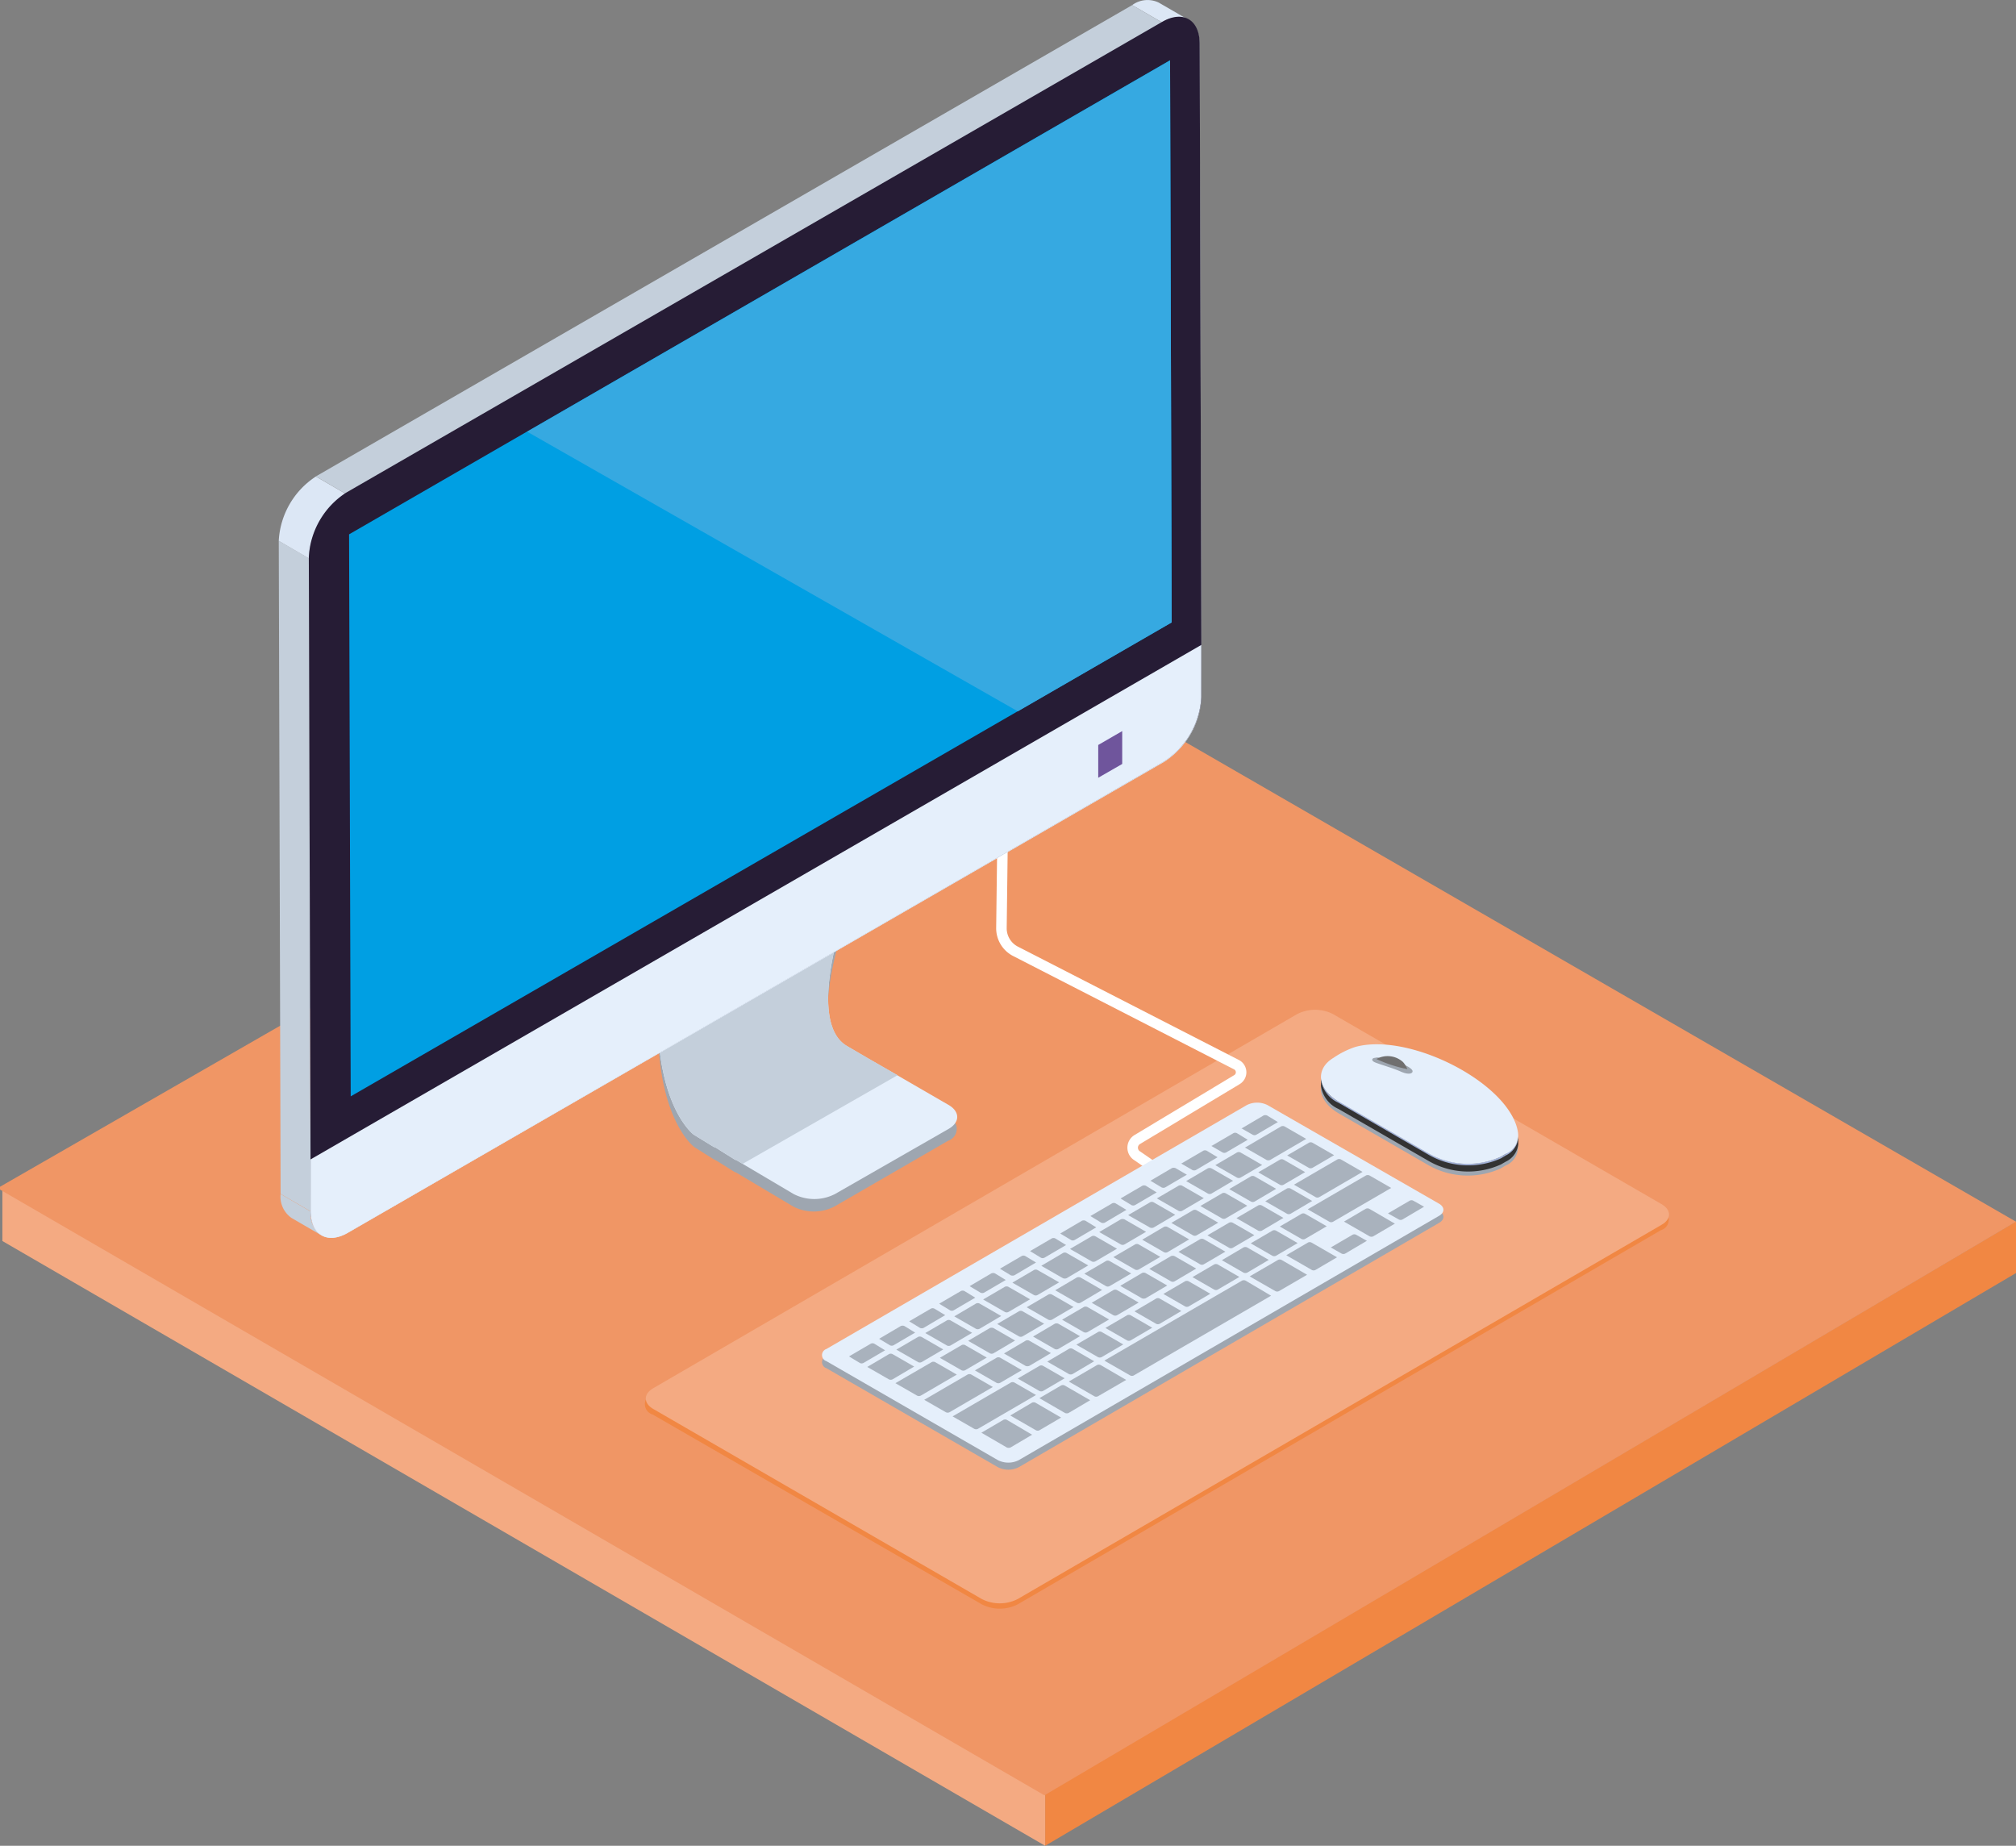 <svg xmlns="http://www.w3.org/2000/svg" viewBox="0 0 185.79 170.09"><rect x="0" y="0" width="185.79" height="170.09" fill="#808080" stroke="none"/><defs><style>.cls-1{fill:#f18743;}.cls-2{fill:#f4aa82;}.cls-3{fill:#f09665;}.cls-4{fill:none;stroke:#fff;stroke-linecap:round;stroke-linejoin:round;stroke-width:0.97px;}.cls-5{fill:#9ea6b0;}.cls-6{fill:#e5effb;}.cls-7{fill:#c4cfdb;}.cls-8{isolation:isolate;}.cls-9{fill:#dce7f5;}.cls-10{fill:#261c35;}.cls-11{fill:#009fe3;}.cls-12{fill:#36a9e1;}.cls-13{fill:#6f559c;}.cls-14{fill:#333;}.cls-15{fill:#a1b0d6;}.cls-16{fill:#706f6f;}.cls-17{fill:#a9b2bd;}</style></defs><title>G08_16_04</title><g id="Criminal"><polygon class="cls-1" points="185.79 112.56 185.79 117.31 96.32 170.09 96.32 165.34 185.79 112.56"/><polygon class="cls-2" points="96.32 165.34 96.32 170.09 0.22 114.36 0.22 109.61 96.32 165.34"/><polygon class="cls-3" points="96.1 165.35 0 109.62 0 109.36 90.31 57.45 185.79 112.58 96.25 165.44 96.1 165.35"/><path class="cls-1" d="M159.28,122.6a1,1,0,0,1,0,1.92L100,159a3.64,3.64,0,0,1-3.31,0L66.36,141.51a1,1,0,0,1,0-1.92l59.33-34.48a3.64,3.64,0,0,1,3.31,0Z" transform="translate(-6.21 -11.16)"/><path class="cls-2" d="M159.33,122.12c.92.53.93,1.38,0,1.91L100,158.51a3.64,3.64,0,0,1-3.31,0L66.42,141c-.92-.53-.93-1.39,0-1.92l59.33-34.47a3.64,3.64,0,0,1,3.31,0Z" transform="translate(-6.21 -11.16)"/><path class="cls-4" d="M98.69,81.43,98.5,96.7a2.39,2.39,0,0,0,1.25,2.1l20.45,10.49a.79.79,0,0,1,0,1.36l-9.17,5.51a.88.88,0,0,0,0,1.52l3.81,2.63" transform="translate(-6.21 -11.16)"/><path class="cls-5" d="M84.23,95.67s-3.94,10.75,0,13l1.9,1.1h0l7.46,4.31a1.16,1.16,0,0,1,0,2.2l-10.48,6.06a4.14,4.14,0,0,1-3.8,0L74,119.18l-.06,0-1.69-1.06L72,118,72,118l-1.81-1.14s-3.33-2.44-3.33-11.1Z" transform="translate(-6.21 -11.16)"/><path class="cls-6" d="M66.82,104.62c0,8.66,3.32,11.1,3.32,11.1L72,116.86l.06,0,.23.13c.51.33,1.08.68,1.69,1.06l.06,0,.61.36,4.7,2.78a4.16,4.16,0,0,0,3.81,0l10.47-6c1.06-.61,1.06-1.59,0-2.21l-4.7-2.72-2.75-1.58h0l-1.9-1.11c-3.84-2.21-.19-12.48,0-13h0Z" transform="translate(-6.21 -11.16)"/><path class="cls-7" d="M66.82,104.62c0,8.66,3.32,11.1,3.32,11.1L72,116.86l.06,0,.23.13c.51.33,1.08.68,1.69,1.06l.06,0,.61.36,14.28-8.17-2.75-1.58h0l-1.9-1.11c-3.84-2.21-.19-12.48,0-13h0Z" transform="translate(-6.21 -11.16)"/><g class="cls-8"><path class="cls-9" d="M113,11.4,115.76,13a2.4,2.4,0,0,0-2.44.23l-2.77-1.6A2.38,2.38,0,0,1,113,11.4Z" transform="translate(-6.21 -11.16)"/><path class="cls-7" d="M35.84,125l-2.77-1.61a2.39,2.39,0,0,1-1-2.2l2.77,1.61A2.39,2.39,0,0,0,35.84,125Z" transform="translate(-6.21 -11.16)"/><polygon class="cls-7" points="28.63 111.63 25.86 110.02 25.69 49.84 28.46 51.44 28.63 111.63"/><polygon class="cls-7" points="31.88 45.51 29.11 43.9 104.34 0.47 107.11 2.08 31.88 45.51"/><path class="cls-9" d="M34.67,62.61,31.9,61a7.54,7.54,0,0,1,3.42-5.93l2.77,1.61A7.52,7.52,0,0,0,34.67,62.61Z" transform="translate(-6.21 -11.16)"/><path class="cls-9" d="M113.32,13.24c1.89-1.09,3.44-.21,3.44,2l.18,60.19a7.57,7.57,0,0,1-3.43,5.93L38.28,124.76c-1.89,1.1-3.44.22-3.44-2l-.17-60.19a7.52,7.52,0,0,1,3.42-5.93Z" transform="translate(-6.21 -11.16)"/></g><path class="cls-10" d="M113.32,13.17c1.9-1.09,3.44-.21,3.45,2l.17,60.19a7.57,7.57,0,0,1-3.43,5.93L38.29,124.69c-1.9,1.1-3.44.22-3.45-2l-.17-60.19a7.54,7.54,0,0,1,3.42-5.93Z" transform="translate(-6.21 -11.16)"/><path class="cls-6" d="M116.92,70.59v4.8a7.54,7.54,0,0,1-3.42,5.93L38.28,124.75c-1.9,1.1-3.44.22-3.45-2V118Z" transform="translate(-6.21 -11.16)"/><polygon class="cls-11" points="107.83 5.55 107.98 57.35 32.32 101.03 32.17 49.24 107.83 5.55"/><polygon class="cls-12" points="107.83 5.57 107.98 57.36 93.8 65.55 48.58 39.78 107.83 5.57"/><polygon class="cls-13" points="103.42 67.37 103.42 70.4 101.21 71.67 101.21 68.65 103.42 67.37"/><path class="cls-5" d="M146.08,116.56c-.71-4.48-10-9.24-15-7.84a8,8,0,0,0-2,1c-1.66,1-1.51,2.83.44,4l8.38,4.84a7.33,7.33,0,0,0,6.59.28l.46-.27A1.83,1.83,0,0,0,146.08,116.56Z" transform="translate(-6.21 -11.16)"/><path class="cls-14" d="M146.13,115.88a2,2,0,0,1-1.14,1.58l-.45.26a7.3,7.3,0,0,1-6.59-.27l-8.39-4.84a2.78,2.78,0,0,1-1.61-2.09h0v.71a2.75,2.75,0,0,0,1.61,2.12l8.39,4.84a7.3,7.3,0,0,0,6.59.27l.45-.26a2,2,0,0,0,1.14-1.61v-.71Z" transform="translate(-6.21 -11.16)"/><path class="cls-15" d="M146.13,115.73c0,.08.2,1.07-1.59,2h0a7.32,7.32,0,0,1-6.6-.27l-8.39-4.84a2.91,2.91,0,0,1-1.6-1.93,2.78,2.78,0,0,0,1.61,2.09l8.39,4.84a7.33,7.33,0,0,0,6.59.28l.45-.27a2,2,0,0,0,1.14-1.61Z" transform="translate(-6.21 -11.16)"/><path class="cls-6" d="M146.1,115.48c-.72-4.48-10-9.24-15-7.84a8.06,8.06,0,0,0-2,1c-1.67,1-1.52,2.83.43,4l8.39,4.84a7.3,7.3,0,0,0,6.59.27l.45-.26A1.85,1.85,0,0,0,146.1,115.48Z" transform="translate(-6.21 -11.16)"/><path class="cls-5" d="M133.33,108.64a.58.58,0,0,0-.39,0c-.26,0-.41.22-.07.39s1.61.51,2.44.88,1.17.12,1.06-.11-.62-.46-.62-.46Z" transform="translate(-6.21 -11.16)"/><path class="cls-16" d="M133.06,108.75a2.11,2.11,0,0,1,2.45.28,2.23,2.23,0,0,1,.4.65A12.27,12.27,0,0,1,133.06,108.75Z" transform="translate(-6.21 -11.16)"/><path class="cls-5" d="M138.83,122.73c.53.31.54.81,0,1.12L100.1,146.36a2.12,2.12,0,0,1-1.93,0l-15.8-9.12a.59.59,0,0,1,0-1.12l38.73-22.51a2.12,2.12,0,0,1,1.93,0Z" transform="translate(-6.21 -11.16)"/><path class="cls-6" d="M138.83,122.08c.53.31.54.81,0,1.12L100.1,145.71a2.12,2.12,0,0,1-1.93,0l-15.8-9.12a.59.59,0,0,1,0-1.12L121.1,113a2.12,2.12,0,0,1,1.93,0Z" transform="translate(-6.21 -11.16)"/><path class="cls-17" d="M96.27,130.6c.13.07.13.19,0,.26l-2,1.18a.53.53,0,0,1-.46,0l-1-.61c-.13-.07-.13-.19,0-.26l2-1.18a.53.53,0,0,1,.46,0Z" transform="translate(-6.21 -11.16)"/><path class="cls-6" d="M94,132.23a.78.78,0,0,1-.3-.07l-1-.61a.27.27,0,0,1,0-.5l2-1.18a.7.7,0,0,1,.6,0l1,.61a.28.28,0,0,1,0,.5l-2,1.18A.7.7,0,0,1,94,132.23Zm-1.23-.93h0l1,.61a.36.36,0,0,0,.32,0l2-1.17s0,0,0,0h0l-1-.61a.38.38,0,0,0-.33,0l-2,1.17Z" transform="translate(-6.21 -11.16)"/><path class="cls-17" d="M93.49,132.21c.13.08.13.2,0,.27l-2,1.17a.47.47,0,0,1-.46,0l-1.05-.6a.14.14,0,0,1,0-.27l2-1.17a.53.53,0,0,1,.46,0Z" transform="translate(-6.21 -11.16)"/><path class="cls-6" d="M91.24,133.85a.61.61,0,0,1-.3-.08l-1-.6a.3.3,0,0,1-.16-.25.31.31,0,0,1,.16-.26l2-1.17a.64.64,0,0,1,.6,0l1,.61a.28.28,0,0,1,0,.5l-2,1.17A.61.61,0,0,1,91.24,133.85ZM90,132.92h0l1,.61a.4.4,0,0,0,.32,0l2-1.18h0l0,0-1-.6a.36.36,0,0,0-.32,0l-2,1.17Z" transform="translate(-6.21 -11.16)"/><path class="cls-17" d="M90.71,133.83c.12.07.12.19,0,.27l-2,1.17a.53.53,0,0,1-.46,0l-1-.6c-.13-.08-.13-.2,0-.27l2-1.17a.47.47,0,0,1,.46,0Z" transform="translate(-6.21 -11.16)"/><path class="cls-6" d="M88.46,135.46a.6.6,0,0,1-.3-.07l-1-.61a.28.28,0,0,1,0-.5l2-1.17a.64.64,0,0,1,.6,0l1,.6a.29.29,0,0,1,.17.25.31.31,0,0,1-.16.26l-2,1.17A.6.6,0,0,1,88.46,135.46Zm-1.23-.93,0,0,1,.6a.36.36,0,0,0,.32,0l2-1.17,0,0h0l-1-.61a.44.44,0,0,0-.32,0l-2,1.18Z" transform="translate(-6.21 -11.16)"/><path class="cls-17" d="M87.92,135.45c.13.07.13.19,0,.26l-2,1.18a.53.53,0,0,1-.46,0l-1-.61c-.13-.07-.13-.19,0-.26l2-1.18a.53.53,0,0,1,.46,0Z" transform="translate(-6.21 -11.16)"/><path class="cls-6" d="M85.68,137.08a.7.7,0,0,1-.3-.07l-1-.61a.28.28,0,0,1,0-.5l2-1.18a.7.7,0,0,1,.6,0l1,.61a.27.27,0,0,1,0,.5L86,137A.78.78,0,0,1,85.68,137.08Zm-1.23-.93h0l1,.61a.38.38,0,0,0,.33,0l2-1.17,0,0h0l-1-.61a.36.36,0,0,0-.32,0l-2,1.17S84.45,136.14,84.45,136.15Z" transform="translate(-6.21 -11.16)"/><path class="cls-17" d="M90.55,137c.13.08.13.2,0,.27l-2,1.17a.47.47,0,0,1-.46,0l-2-1.15c-.12-.07-.13-.19,0-.26l2-1.18a.53.53,0,0,1,.46,0Z" transform="translate(-6.21 -11.16)"/><path class="cls-6" d="M88.31,138.6a.58.58,0,0,1-.3-.08l-2-1.15a.28.28,0,0,1,0-.5l2-1.17a.64.64,0,0,1,.6,0l2,1.15a.27.27,0,0,1,0,.5l-2,1.17A.57.57,0,0,1,88.31,138.6Zm-2.18-1.48,0,0,2,1.15a.38.38,0,0,0,.33,0l2-1.18h0l0,0-2-1.15a.36.36,0,0,0-.32,0l-2,1.18Z" transform="translate(-6.21 -11.16)"/><path class="cls-17" d="M100.47,137.28c.13.08.13.19,0,.27l-2,1.17a.47.47,0,0,1-.46,0l-2-1.15a.14.14,0,0,1,0-.26l2-1.18a.53.53,0,0,1,.46,0Z" transform="translate(-6.21 -11.16)"/><path class="cls-6" d="M98.23,138.91a.58.58,0,0,1-.3-.07l-2-1.15a.29.29,0,0,1-.17-.25.3.3,0,0,1,.16-.25L98,136a.64.64,0,0,1,.6,0l2,1.15a.28.28,0,0,1,0,.51l-2,1.17A.63.63,0,0,1,98.23,138.91Zm-2.18-1.47h0l2,1.15a.38.38,0,0,0,.33,0l2-1.17h0l0,0-2-1.15a.36.36,0,0,0-.32,0l-2,1.17Z" transform="translate(-6.21 -11.16)"/><path class="cls-17" d="M97.19,136.12c.13.07.13.19,0,.27l-2,1.17a.53.53,0,0,1-.46,0l-2-1.15c-.12-.07-.12-.19,0-.27l2-1.17a.53.53,0,0,1,.46,0Z" transform="translate(-6.21 -11.16)"/><path class="cls-6" d="M95,137.75a.58.58,0,0,1-.3-.07l-2-1.15a.29.29,0,0,1-.17-.25.3.3,0,0,1,.16-.25l2-1.18a.64.64,0,0,1,.6,0l2,1.15a.27.27,0,0,1,0,.5l-2,1.18A.57.57,0,0,1,95,137.75Zm-2.18-1.47h0l2,1.15a.38.38,0,0,0,.33,0l2-1.17,0,0h0l-2-1.15a.36.36,0,0,0-.32,0l-2,1.17Z" transform="translate(-6.21 -11.16)"/><path class="cls-17" d="M93.23,135.41c.12.07.12.19,0,.27l-2,1.17a.53.53,0,0,1-.46,0l-2-1.15a.14.14,0,0,1,0-.27l2-1.17a.53.53,0,0,1,.46,0Z" transform="translate(-6.21 -11.16)"/><path class="cls-6" d="M91,137a.58.58,0,0,1-.3-.07l-2-1.15a.27.27,0,0,1,0-.5l2-1.18a.62.62,0,0,1,.59,0l2,1.15a.29.29,0,0,1,.17.25.31.31,0,0,1-.16.26l-2,1.17A.6.6,0,0,1,91,137Zm-2.18-1.47h0l2,1.15a.36.36,0,0,0,.32,0l2-1.17s0,0,0,0h0l-2-1.15a.38.38,0,0,0-.33,0l-2,1.17Z" transform="translate(-6.21 -11.16)"/><path class="cls-17" d="M109.82,134.92c.13.07.13.19,0,.26l-2,1.18a.53.53,0,0,1-.46,0l-2-1.15c-.13-.08-.13-.2,0-.27l2-1.17a.47.47,0,0,1,.46,0Z" transform="translate(-6.21 -11.16)"/><path class="cls-6" d="M107.57,136.55a.63.63,0,0,1-.3-.07l-2-1.15a.28.28,0,0,1,0-.51l2-1.17a.64.64,0,0,1,.6,0l2,1.15a.3.3,0,0,1,.16.25.28.28,0,0,1-.16.25l-2,1.18A.58.58,0,0,1,107.57,136.55Zm-2.17-1.48s0,0,0,0l2,1.15a.38.38,0,0,0,.33,0l2-1.17,0,0h0l-2-1.15a.36.36,0,0,0-.32,0l-2,1.17Z" transform="translate(-6.21 -11.16)"/><path class="cls-17" d="M112.5,133.36c.13.07.13.19,0,.27l-2,1.17a.53.53,0,0,1-.46,0l-2-1.15c-.13-.07-.13-.19,0-.27l2-1.17a.53.53,0,0,1,.46,0Z" transform="translate(-6.21 -11.16)"/><path class="cls-6" d="M110.25,135a.63.63,0,0,1-.3-.07l-2-1.15a.28.28,0,0,1,0-.5l2-1.18a.64.64,0,0,1,.6,0l2,1.15a.3.3,0,0,1,.16.25.31.31,0,0,1-.16.26l-2,1.17A.58.58,0,0,1,110.25,135Zm-2.17-1.47h0l2,1.15a.36.36,0,0,0,.32,0l2-1.17,0,0h0l-2-1.15a.36.36,0,0,0-.32,0l-2,1.17S108.08,133.51,108.08,133.52Z" transform="translate(-6.21 -11.16)"/><g class="cls-8"><path class="cls-17" d="M101.25,130.75c.12.07.12.19,0,.27l-2,1.17a.53.53,0,0,1-.46,0l-2-1.15a.14.14,0,0,1,0-.27l2-1.17a.53.53,0,0,1,.46,0Z" transform="translate(-6.21 -11.16)"/><path class="cls-6" d="M99,132.38a.58.58,0,0,1-.3-.07l-2-1.15a.27.27,0,0,1,0-.5l2-1.18a.64.64,0,0,1,.6,0l2,1.15a.29.29,0,0,1,.17.25.31.31,0,0,1-.16.26l-2,1.17A.63.63,0,0,1,99,132.38Zm-2.18-1.47h0l2,1.15a.36.36,0,0,0,.32,0l2-1.17,0,0h0l-2-1.15a.38.38,0,0,0-.33,0l-2,1.17Z" transform="translate(-6.21 -11.16)"/><path class="cls-17" d="M105.21,131.46c.13.07.13.19,0,.27l-2,1.17a.55.55,0,0,1-.47,0l-2-1.15a.14.14,0,0,1,0-.27l2-1.17a.53.53,0,0,1,.46,0Z" transform="translate(-6.21 -11.16)"/><path class="cls-6" d="M103,133.09a.58.58,0,0,1-.3-.07l-2-1.15a.29.29,0,0,1-.17-.25.33.33,0,0,1,.16-.26l2-1.17a.64.64,0,0,1,.6,0l2,1.15a.27.27,0,0,1,0,.5l-2,1.18A.57.57,0,0,1,103,133.09Zm-2.18-1.47h0l2,1.15a.38.38,0,0,0,.33,0l2-1.17,0,0h0l-2-1.15a.36.36,0,0,0-.32,0l-2,1.17Z" transform="translate(-6.21 -11.16)"/><path class="cls-17" d="M98.57,132.3c.13.08.13.2,0,.27l-2,1.17a.47.47,0,0,1-.46,0l-2-1.15c-.13-.07-.13-.19,0-.26l2-1.18a.53.53,0,0,1,.46,0Z" transform="translate(-6.21 -11.16)"/><path class="cls-6" d="M96.32,133.94a.57.57,0,0,1-.29-.08l-2-1.15a.28.28,0,0,1,0-.5l2-1.17a.64.64,0,0,1,.6,0l2,1.15a.3.3,0,0,1,.16.25.28.28,0,0,1-.16.25l-2,1.17A.58.58,0,0,1,96.32,133.94Zm-2.17-1.48,0,0,2,1.15a.38.38,0,0,0,.33,0l2-1.18h0l0,0-2-1.15a.36.36,0,0,0-.32,0l-2,1.18Z" transform="translate(-6.21 -11.16)"/><path class="cls-17" d="M108.51,132.61a.14.14,0,0,1,0,.27l-2,1.17a.53.53,0,0,1-.46,0l-2-1.15a.14.14,0,0,1,0-.27l2-1.17a.53.53,0,0,1,.46,0Z" transform="translate(-6.21 -11.16)"/><path class="cls-6" d="M106.27,134.24a.58.58,0,0,1-.3-.07L104,133a.29.29,0,0,1-.17-.25.3.3,0,0,1,.17-.26l2-1.17a.64.64,0,0,1,.6,0l2,1.15a.29.29,0,0,1,.17.25.3.3,0,0,1-.16.25l-2,1.18A.63.63,0,0,1,106.27,134.24Zm-2.18-1.47h0l2,1.15a.38.38,0,0,0,.33,0l2-1.17,0,0h0l-2-1.15a.38.38,0,0,0-.33,0l-2,1.17Z" transform="translate(-6.21 -11.16)"/><path class="cls-17" d="M102.54,133c.13.08.13.2,0,.27l-2,1.17a.47.47,0,0,1-.46,0l-2-1.15c-.13-.07-.13-.19,0-.26l2-1.18a.53.53,0,0,1,.46,0Z" transform="translate(-6.21 -11.16)"/><path class="cls-6" d="M100.29,134.65a.64.64,0,0,1-.3-.08l-2-1.15a.28.28,0,0,1,0-.5l2-1.18a.7.7,0,0,1,.6,0l2,1.15a.31.31,0,0,1,.16.26.3.3,0,0,1-.16.25l-2,1.17A.58.58,0,0,1,100.29,134.65Zm-2.17-1.48,0,0,2,1.14a.36.36,0,0,0,.32,0l2-1.17h0s0,0,0,0l-2-1.15a.36.36,0,0,0-.32,0l-2,1.17Z" transform="translate(-6.21 -11.16)"/><path class="cls-17" d="M95.9,133.86c.13.07.13.19,0,.26l-2,1.18a.53.53,0,0,1-.46,0l-2-1.15c-.13-.08-.13-.2,0-.27l2-1.17a.47.47,0,0,1,.46,0Z" transform="translate(-6.21 -11.16)"/><path class="cls-6" d="M93.65,135.49a.6.6,0,0,1-.3-.07l-2-1.15a.31.31,0,0,1-.16-.26.3.3,0,0,1,.16-.25l2-1.17a.64.64,0,0,1,.6,0l2,1.15a.28.28,0,0,1,0,.5l-2,1.18A.7.7,0,0,1,93.65,135.49ZM91.48,134s0,0,0,0l2,1.15a.36.36,0,0,0,.32,0l2-1.17,0,0h0l-2-1.15a.36.36,0,0,0-.32,0l-2,1.17Z" transform="translate(-6.21 -11.16)"/><path class="cls-17" d="M105.83,134.17c.13.07.13.19,0,.26l-2,1.18a.53.53,0,0,1-.46,0l-2-1.15c-.12-.08-.12-.2,0-.27l2-1.17a.47.47,0,0,1,.46,0Z" transform="translate(-6.21 -11.16)"/><path class="cls-6" d="M103.59,135.8a.58.58,0,0,1-.3-.08l-2-1.15a.29.29,0,0,1-.17-.25.3.3,0,0,1,.16-.25l2-1.17a.64.64,0,0,1,.6,0l2,1.15a.27.27,0,0,1,0,.5l-2,1.17A.64.64,0,0,1,103.59,135.8Zm-2.18-1.48,0,0,2,1.15a.38.38,0,0,0,.33,0l2-1.18h0l0,0-2-1.15a.44.44,0,0,0-.32,0l-2,1.18Z" transform="translate(-6.21 -11.16)"/><path class="cls-17" d="M99.87,134.57a.14.14,0,0,1,0,.26l-2,1.18a.53.53,0,0,1-.46,0l-2-1.15c-.13-.08-.13-.2,0-.27l2-1.17a.49.49,0,0,1,.47,0Z" transform="translate(-6.21 -11.16)"/><path class="cls-6" d="M97.62,136.2a.61.61,0,0,1-.3-.08l-2-1.14a.31.31,0,0,1-.17-.26.29.29,0,0,1,.17-.25l2-1.17a.62.62,0,0,1,.59,0l2,1.15a.29.29,0,0,1,.17.25.3.3,0,0,1-.16.25l-2,1.17A.61.61,0,0,1,97.62,136.2Zm-2.18-1.48,0,0,2,1.15a.36.36,0,0,0,.32,0l2-1.18h0l0,0-2-1.15a.47.47,0,0,0-.33,0l-2,1.18Z" transform="translate(-6.21 -11.16)"/><path class="cls-17" d="M103.15,135.72c.13.08.13.2,0,.27l-2,1.17a.47.47,0,0,1-.46,0l-2-1.15a.14.14,0,0,1,0-.26l2-1.18a.53.53,0,0,1,.46,0Z" transform="translate(-6.21 -11.16)"/><path class="cls-6" d="M100.91,137.36a.58.58,0,0,1-.3-.08l-2-1.15a.29.29,0,0,1-.17-.25.3.3,0,0,1,.16-.25l2-1.17a.64.64,0,0,1,.6,0l2,1.15a.27.27,0,0,1,0,.5l-2,1.17A.64.64,0,0,1,100.91,137.36Zm-2.18-1.48,0,0,2,1.15a.47.47,0,0,0,.33,0l2-1.18h0l0,0-2-1.15a.36.36,0,0,0-.32,0l-2,1.18Z" transform="translate(-6.21 -11.16)"/></g><path class="cls-17" d="M113.23,126.8c.13.07.13.19,0,.27l-2,1.17a.53.53,0,0,1-.46,0l-2-1.15a.14.14,0,0,1,0-.27l2-1.17a.53.53,0,0,1,.46,0Z" transform="translate(-6.21 -11.16)"/><path class="cls-6" d="M111,128.43a.57.57,0,0,1-.29-.07l-2-1.15a.3.3,0,0,1-.16-.25.31.31,0,0,1,.16-.26l2-1.17a.64.64,0,0,1,.6,0l2,1.15a.27.27,0,0,1,0,.5l-2,1.18A.58.58,0,0,1,111,128.43ZM108.81,127h0l2,1.15a.38.38,0,0,0,.33,0l2-1.17s0,0,0,0h0l-2-1.15a.36.36,0,0,0-.32,0l-2,1.17Z" transform="translate(-6.21 -11.16)"/><path class="cls-17" d="M123.22,127.13c.12.08.12.2,0,.27l-2,1.17a.47.47,0,0,1-.46,0l-2-1.15c-.13-.07-.13-.19,0-.26l2-1.18a.53.53,0,0,1,.46,0Z" transform="translate(-6.21 -11.16)"/><path class="cls-6" d="M121,128.77a.58.58,0,0,1-.3-.08l-2-1.15a.27.27,0,0,1,0-.5l2-1.17a.62.62,0,0,1,.59,0l2,1.15a.29.29,0,0,1,.17.25.3.3,0,0,1-.16.25l-2,1.17A.61.61,0,0,1,121,128.77Zm-2.18-1.48,0,0,2,1.15a.44.44,0,0,0,.32,0l2-1.18h0l0,0-2-1.15a.38.38,0,0,0-.33,0l-2,1.18Z" transform="translate(-6.21 -11.16)"/><path class="cls-17" d="M119.24,126.38c.12.07.12.19,0,.27l-2,1.17a.53.53,0,0,1-.46,0l-2-1.15a.14.14,0,0,1,0-.27l2-1.17a.47.47,0,0,1,.46,0Z" transform="translate(-6.21 -11.16)"/><path class="cls-6" d="M117,128a.58.58,0,0,1-.3-.07l-2-1.15a.29.29,0,0,1-.17-.25.3.3,0,0,1,.17-.26l2-1.17a.62.62,0,0,1,.59,0l2,1.15a.29.29,0,0,1,.17.25.3.3,0,0,1-.16.25l-2,1.18A.63.63,0,0,1,117,128Zm-2.18-1.48,0,0,2,1.15a.36.36,0,0,0,.32,0l2-1.17,0,0h0l-2-1.15a.38.38,0,0,0-.33,0l-2,1.17Z" transform="translate(-6.21 -11.16)"/><path class="cls-17" d="M114.61,123c.13.08.13.2,0,.27l-2,1.17a.47.47,0,0,1-.46,0l-2-1.15c-.13-.07-.13-.19,0-.26l2-1.18a.53.53,0,0,1,.46,0Z" transform="translate(-6.21 -11.16)"/><path class="cls-6" d="M112.36,124.62a.64.64,0,0,1-.3-.08l-2-1.15a.28.28,0,0,1,0-.5l2-1.17a.67.67,0,0,1,.6,0l2,1.15a.31.31,0,0,1,.16.26.3.3,0,0,1-.16.25l-2,1.17A.58.58,0,0,1,112.36,124.62Zm-2.17-1.48,0,0,2,1.14a.42.42,0,0,0,.33,0l2-1.18h0l0,0-2-1.15a.36.36,0,0,0-.32,0l-2,1.17Z" transform="translate(-6.21 -11.16)"/><path class="cls-17" d="M117.28,121.43a.14.14,0,0,1,0,.27l-2,1.17a.53.53,0,0,1-.46,0l-2-1.15c-.12-.07-.12-.19,0-.27l2-1.17a.53.53,0,0,1,.46,0Z" transform="translate(-6.21 -11.16)"/><path class="cls-6" d="M115,123.06a.58.58,0,0,1-.3-.07l-2-1.15a.29.29,0,0,1-.17-.25.3.3,0,0,1,.16-.25l2-1.18a.64.64,0,0,1,.6,0l2,1.15a.27.27,0,0,1,0,.5l-2,1.18A.63.63,0,0,1,115,123.06Zm-2.18-1.47h0l2,1.15a.38.38,0,0,0,.33,0l2-1.17,0,0h0l-2-1.15a.36.36,0,0,0-.32,0l-2,1.17Z" transform="translate(-6.21 -11.16)"/><path class="cls-17" d="M118.58,123.69c.13.08.13.19,0,.27l-2,1.17a.47.47,0,0,1-.46,0l-2-1.15c-.13-.07-.13-.19,0-.26l2-1.18a.53.53,0,0,1,.46,0Z" transform="translate(-6.21 -11.16)"/><path class="cls-6" d="M116.33,125.32a.6.6,0,0,1-.3-.07l-2-1.15a.28.28,0,0,1,0-.5l2-1.18a.7.7,0,0,1,.6,0l2,1.15a.28.28,0,0,1,0,.51l-2,1.17A.6.6,0,0,1,116.33,125.32Zm-2.17-1.47h0l2,1.15a.36.36,0,0,0,.32,0l2-1.17h0s0,0,0,0l-2-1.15a.36.36,0,0,0-.32,0l-2,1.17Z" transform="translate(-6.21 -11.16)"/><path class="cls-17" d="M115.91,125.25a.14.14,0,0,1,0,.26l-2,1.18a.53.53,0,0,1-.46,0l-2-1.15c-.13-.08-.13-.2,0-.27l2-1.17a.47.47,0,0,1,.46,0Z" transform="translate(-6.21 -11.16)"/><path class="cls-6" d="M113.66,126.88a.58.58,0,0,1-.3-.08l-2-1.15a.27.27,0,0,1,0-.5l2-1.17a.62.62,0,0,1,.59,0l2,1.15a.29.29,0,0,1,.17.25.3.3,0,0,1-.16.25l-2,1.17A.64.64,0,0,1,113.66,126.88Zm-2.18-1.48,0,0,2,1.15a.36.36,0,0,0,.32,0l2-1.18h0l0,0-2-1.15a.38.38,0,0,0-.33,0l-2,1.18Z" transform="translate(-6.21 -11.16)"/><g class="cls-8"><path class="cls-17" d="M116.56,127.94a.14.14,0,0,1,0,.26l-2,1.18a.53.53,0,0,1-.46,0l-2-1.15c-.13-.08-.13-.2,0-.27l2-1.17a.47.47,0,0,1,.46,0Z" transform="translate(-6.21 -11.16)"/><path class="cls-6" d="M114.31,129.57a.58.58,0,0,1-.3-.08l-2-1.15a.27.27,0,0,1,0-.5l2-1.17a.62.62,0,0,1,.59,0l2,1.15a.29.29,0,0,1,.17.25.3.3,0,0,1-.16.25l-2,1.17A.64.64,0,0,1,114.31,129.57Zm-2.18-1.48,0,0,2,1.15a.36.36,0,0,0,.32,0l2-1.18h0l0,0-2-1.15a.47.47,0,0,0-.33,0l-2,1.18Z" transform="translate(-6.21 -11.16)"/><path class="cls-17" d="M120.54,128.69a.14.14,0,0,1,0,.27l-2,1.17a.53.53,0,0,1-.46,0l-2-1.15c-.13-.07-.13-.19,0-.27l2-1.17a.53.53,0,0,1,.46,0Z" transform="translate(-6.21 -11.16)"/><path class="cls-6" d="M118.29,130.32a.6.6,0,0,1-.3-.07l-2-1.15a.27.27,0,0,1,0-.5l2-1.18a.62.62,0,0,1,.59,0l2,1.15a.3.3,0,0,1,.16.25.31.31,0,0,1-.16.26l-2,1.17A.6.6,0,0,1,118.29,130.32Zm-2.18-1.47h0l2,1.15a.36.36,0,0,0,.32,0l2-1.17s0,0,0,0h0l-2-1.15a.38.38,0,0,0-.33,0l-2,1.17Z" transform="translate(-6.21 -11.16)"/><path class="cls-17" d="M113.87,129.49c.13.08.13.2,0,.27l-2,1.17a.47.47,0,0,1-.46,0l-2-1.15c-.13-.07-.13-.19,0-.26l2-1.18a.53.53,0,0,1,.46,0Z" transform="translate(-6.21 -11.16)"/><path class="cls-6" d="M111.63,131.13a.58.58,0,0,1-.3-.08l-2-1.15a.27.27,0,0,1,0-.5l2-1.17a.64.64,0,0,1,.6,0l2,1.15a.29.29,0,0,1,.17.25.3.3,0,0,1-.16.25l-2,1.17A.64.64,0,0,1,111.63,131.13Zm-2.18-1.48,0,0,2,1.15a.47.47,0,0,0,.33,0l2-1.18h0l0,0-2-1.15a.38.38,0,0,0-.33,0l-2,1.18Z" transform="translate(-6.21 -11.16)"/><path class="cls-17" d="M117.86,130.25c.13.07.13.19,0,.26l-2,1.18a.53.53,0,0,1-.46,0l-2-1.15c-.13-.08-.13-.2,0-.27l2-1.17a.47.47,0,0,1,.46,0Z" transform="translate(-6.21 -11.16)"/><path class="cls-6" d="M115.61,131.88a.73.73,0,0,1-.3-.07l-2-1.15a.31.31,0,0,1-.16-.26.28.28,0,0,1,.16-.25l2-1.17a.62.62,0,0,1,.59,0l2,1.15a.28.28,0,0,1,0,.5l-2,1.18A.73.73,0,0,1,115.61,131.88Zm-2.18-1.48,0,0,2,1.15a.36.36,0,0,0,.32,0l2-1.17,0,0h0l-2-1.15a.38.38,0,0,0-.33,0l-2,1.17Z" transform="translate(-6.21 -11.16)"/></g><g class="cls-8"><path class="cls-17" d="M101.83,127.36c.13.08.13.2,0,.27l-2,1.17a.47.47,0,0,1-.46,0l-1-.6c-.13-.07-.13-.19,0-.27l2-1.17a.53.53,0,0,1,.46,0Z" transform="translate(-6.21 -11.16)"/><path class="cls-6" d="M99.59,129a.58.58,0,0,1-.3-.08l-1.05-.6a.3.3,0,0,1-.16-.25.31.31,0,0,1,.16-.26l2-1.17a.64.64,0,0,1,.6,0l1,.61a.27.27,0,0,1,0,.5l-2,1.17A.57.57,0,0,1,99.59,129Zm-1.23-.93h0l1,.61a.47.47,0,0,0,.33,0l2-1.18h0l0,0-1-.6a.36.36,0,0,0-.32,0l-2,1.17Z" transform="translate(-6.21 -11.16)"/><path class="cls-17" d="M106.59,127.64c.13.08.13.2,0,.27l-2,1.17a.47.47,0,0,1-.46,0l-2-1.15c-.13-.07-.13-.19,0-.26l2-1.18a.53.53,0,0,1,.46,0Z" transform="translate(-6.21 -11.16)"/><path class="cls-6" d="M104.34,129.28a.57.57,0,0,1-.29-.08l-2-1.15a.28.28,0,0,1,0-.5l2-1.17a.64.64,0,0,1,.6,0l2,1.15a.3.3,0,0,1,.16.25.28.28,0,0,1-.16.25l-2,1.17A.58.58,0,0,1,104.34,129.28Zm-2.17-1.48,0,0,2,1.15a.47.47,0,0,0,.33,0l2-1.18h0l0,0-2-1.15a.36.36,0,0,0-.32,0l-2,1.18Z" transform="translate(-6.21 -11.16)"/><path class="cls-17" d="M110.56,128.35c.13.08.13.2,0,.27l-2,1.17a.47.47,0,0,1-.46,0l-2-1.15c-.13-.07-.13-.19,0-.26l2-1.18a.53.53,0,0,1,.46,0Z" transform="translate(-6.21 -11.16)"/><path class="cls-6" d="M108.31,130a.6.6,0,0,1-.3-.07l-2-1.15a.28.28,0,0,1,0-.5l2-1.18a.7.7,0,0,1,.6,0l2,1.15a.31.31,0,0,1,.16.26.3.3,0,0,1-.16.25l-2,1.17A.58.58,0,0,1,108.31,130Zm-2.17-1.47h0l2,1.15a.36.36,0,0,0,.32,0l2-1.17h0s0,0,0,0l-2-1.15a.36.36,0,0,0-.32,0l-2,1.17Z" transform="translate(-6.21 -11.16)"/><path class="cls-17" d="M103.92,129.2c.13.07.13.19,0,.26l-2,1.18a.53.53,0,0,1-.46,0l-2-1.15c-.13-.08-.13-.2,0-.27l2-1.17a.47.47,0,0,1,.46,0Z" transform="translate(-6.21 -11.16)"/><path class="cls-6" d="M101.67,130.83a.73.73,0,0,1-.3-.07l-2-1.15a.31.31,0,0,1-.16-.26.3.3,0,0,1,.16-.25l2-1.17a.64.64,0,0,1,.6,0l2,1.15a.28.28,0,0,1,0,.5l-2,1.18A.73.73,0,0,1,101.67,130.83Zm-2.17-1.48s0,0,0,0l2,1.15a.36.36,0,0,0,.32,0l2-1.17,0,0,0,0-2-1.14a.36.36,0,0,0-.32,0l-2,1.17Z" transform="translate(-6.21 -11.16)"/><path class="cls-17" d="M107.89,129.91a.14.14,0,0,1,0,.26l-2,1.18a.53.53,0,0,1-.46,0l-2-1.15c-.13-.08-.13-.2,0-.27l2-1.17a.47.47,0,0,1,.46,0Z" transform="translate(-6.21 -11.16)"/><path class="cls-6" d="M105.64,131.54a.61.61,0,0,1-.3-.08l-2-1.15a.27.27,0,0,1,0-.5l2-1.17a.62.62,0,0,1,.59,0l2,1.15a.29.29,0,0,1,.17.25.3.3,0,0,1-.16.25l-2,1.17A.61.61,0,0,1,105.64,131.54Zm-2.18-1.48,0,0,2,1.15a.36.36,0,0,0,.32,0l2-1.18h0l0,0-2-1.15a.42.42,0,0,0-.33,0l-2,1.18Z" transform="translate(-6.21 -11.16)"/><path class="cls-17" d="M111.19,131.05a.14.14,0,0,1,0,.27l-2,1.17a.47.47,0,0,1-.46,0l-2-1.15a.14.14,0,0,1,0-.27l2-1.17a.53.53,0,0,1,.46,0Z" transform="translate(-6.21 -11.16)"/><path class="cls-6" d="M109,132.68a.58.58,0,0,1-.3-.07l-2-1.15a.27.27,0,0,1,0-.5l2-1.18a.64.64,0,0,1,.6,0l2,1.15a.29.29,0,0,1,.17.25.31.31,0,0,1-.16.26l-2,1.17A.63.63,0,0,1,109,132.68Zm-2.18-1.47h0l2,1.15a.38.38,0,0,0,.33,0l2-1.17h0l0,0-2-1.15a.38.38,0,0,0-.33,0l-2,1.17Z" transform="translate(-6.21 -11.16)"/></g><path class="cls-17" d="M104.62,125.75a.14.14,0,0,1,0,.26l-2,1.18a.53.53,0,0,1-.46,0l-1-.61c-.13-.07-.13-.19,0-.26l2-1.18a.53.53,0,0,1,.46,0Z" transform="translate(-6.21 -11.16)"/><path class="cls-6" d="M102.37,127.38a.7.7,0,0,1-.3-.07l-1-.61a.28.28,0,0,1,0-.5l2-1.18a.7.7,0,0,1,.6,0l1,.61a.29.29,0,0,1,.17.25.3.3,0,0,1-.16.25l-2,1.18A.78.78,0,0,1,102.37,127.38Zm-1.23-.93h0l1,.61a.36.36,0,0,0,.32,0l2-1.17s0,0,0,0h0l-1-.61a.36.36,0,0,0-.32,0l-2,1.17Z" transform="translate(-6.21 -11.16)"/><path class="cls-17" d="M121.92,124.82c.12.07.12.19,0,.27l-2,1.17a.53.53,0,0,1-.46,0l-2-1.15a.14.14,0,0,1,0-.27l2-1.17a.53.53,0,0,1,.46,0Z" transform="translate(-6.21 -11.16)"/><path class="cls-6" d="M119.67,126.45a.58.58,0,0,1-.3-.07l-2-1.15a.27.27,0,0,1,0-.5l2-1.18a.62.62,0,0,1,.59,0l2,1.15a.29.29,0,0,1,.17.25.31.31,0,0,1-.16.26l-2,1.17A.6.6,0,0,1,119.67,126.45ZM117.49,125h0l2,1.15a.36.36,0,0,0,.32,0l2-1.17,0,0h0l-2-1.15a.38.38,0,0,0-.33,0l-2,1.17Z" transform="translate(-6.21 -11.16)"/><path class="cls-17" d="M137.54,122.24c.12.07.13.19,0,.26l-2,1.18a.53.53,0,0,1-.46,0l-1-.57a.14.14,0,0,1,0-.26l2-1.18a.53.53,0,0,1,.46,0Z" transform="translate(-6.21 -11.16)"/><path class="cls-6" d="M135.29,123.87a.61.61,0,0,1-.3-.08l-1-.56a.29.29,0,0,1-.17-.25.3.3,0,0,1,.16-.25l2-1.17a.67.67,0,0,1,.6,0l1,.57a.28.28,0,0,1,0,.5l-2,1.17A.61.61,0,0,1,135.29,123.87Zm-1.16-.89,0,0,1,.56a.36.36,0,0,0,.32,0l2-1.18h0l0,0-1-.56a.36.36,0,0,0-.32,0l-2,1.17Z" transform="translate(-6.21 -11.16)"/><g class="cls-8"><path class="cls-17" d="M129.27,117.48c.13.07.13.19,0,.26l-2,1.18a.53.53,0,0,1-.46,0l-2-1.15c-.13-.08-.13-.19,0-.27l2-1.17a.47.47,0,0,1,.46,0Z" transform="translate(-6.21 -11.16)"/><path class="cls-6" d="M127,119.11a.57.57,0,0,1-.29-.07l-2-1.15a.28.28,0,0,1,0-.51l2-1.17a.64.64,0,0,1,.6,0l2,1.15a.3.3,0,0,1,.16.25.28.28,0,0,1-.16.25l-2,1.18A.58.58,0,0,1,127,119.11Zm-2.17-1.48s0,0,0,0l2,1.15a.38.38,0,0,0,.33,0l2-1.17,0,0h0l-2-1.15a.36.36,0,0,0-.32,0l-2,1.17Z" transform="translate(-6.21 -11.16)"/><path class="cls-17" d="M118.53,117.66c.12.08.12.2,0,.27l-2,1.17a.47.47,0,0,1-.46,0l-1-.6c-.13-.07-.13-.19,0-.27l2-1.17a.53.53,0,0,1,.46,0Z" transform="translate(-6.21 -11.16)"/><path class="cls-6" d="M116.28,119.3a.58.58,0,0,1-.3-.08l-1-.6a.28.28,0,0,1,0-.5l2-1.18a.64.64,0,0,1,.6,0l1,.61a.29.29,0,0,1,.17.25.3.3,0,0,1-.16.25l-2,1.17A.64.64,0,0,1,116.28,119.3Zm-1.23-.93h0l1.05.61a.4.4,0,0,0,.32,0l2-1.18h0l0,0-1-.6a.36.36,0,0,0-.32,0l-2,1.17S115.05,118.36,115.05,118.37Z" transform="translate(-6.21 -11.16)"/><path class="cls-17" d="M122.63,118.32c.13.08.13.2,0,.27l-2,1.17a.47.47,0,0,1-.46,0l-2-1.15c-.13-.07-.13-.19,0-.26l2-1.18a.53.53,0,0,1,.46,0Z" transform="translate(-6.21 -11.16)"/><path class="cls-6" d="M120.38,120a.63.63,0,0,1-.3-.07l-2-1.15a.28.28,0,0,1,0-.5l2-1.18a.7.7,0,0,1,.6,0l2,1.15a.31.31,0,0,1,.16.26.3.3,0,0,1-.16.25l-2,1.17A.58.58,0,0,1,120.38,120Zm-2.17-1.47h0l2,1.15a.36.36,0,0,0,.32,0l2-1.17h0l0,0-2-1.15a.36.36,0,0,0-.32,0l-2,1.17Z" transform="translate(-6.21 -11.16)"/><path class="cls-17" d="M126.6,119c.13.07.13.19,0,.27l-2,1.17a.47.47,0,0,1-.46,0l-2-1.15c-.13-.07-.13-.19,0-.26l2-1.18a.53.53,0,0,1,.46,0Z" transform="translate(-6.21 -11.16)"/><path class="cls-6" d="M124.35,120.66a.6.6,0,0,1-.3-.07l-2-1.15a.28.28,0,0,1,0-.5l2-1.18a.64.64,0,0,1,.6,0l2,1.15a.28.28,0,0,1,0,.51l-2,1.17A.6.6,0,0,1,124.35,120.66Zm-2.18-1.47h0l2,1.15a.36.36,0,0,0,.32,0l2-1.17h0s0,0,0,0l-2-1.15a.36.36,0,0,0-.32,0l-2,1.17Z" transform="translate(-6.21 -11.16)"/><path class="cls-17" d="M115.74,119.28c.13.07.13.19,0,.27l-2,1.17a.53.53,0,0,1-.46,0l-1-.6c-.13-.08-.13-.2,0-.27l2-1.17a.47.47,0,0,1,.46,0Z" transform="translate(-6.21 -11.16)"/><path class="cls-6" d="M113.5,120.91a.58.58,0,0,1-.3-.07l-1-.61A.3.3,0,0,1,112,120a.28.28,0,0,1,.16-.25l2-1.17a.62.62,0,0,1,.59,0l1,.6a.29.29,0,0,1,.17.25.3.3,0,0,1-.17.26l-2,1.17A.57.57,0,0,1,113.5,120.91Zm-1.24-.93,0,0,1,.6a.38.38,0,0,0,.33,0l2-1.17,0,0h0l-1.05-.61a.47.47,0,0,0-.33,0l-2,1.18Z" transform="translate(-6.21 -11.16)"/><path class="cls-17" d="M120,119.88c.13.07.13.19,0,.26l-2,1.18a.53.53,0,0,1-.46,0l-2-1.15c-.13-.08-.13-.2,0-.27l2-1.17a.47.47,0,0,1,.46,0Z" transform="translate(-6.21 -11.16)"/><path class="cls-6" d="M117.71,121.51a.61.61,0,0,1-.3-.08l-2-1.15a.3.3,0,0,1-.16-.25.28.28,0,0,1,.16-.25l2-1.17a.62.62,0,0,1,.59,0l2,1.15a.28.28,0,0,1,0,.5l-2,1.17A.61.61,0,0,1,117.71,121.51ZM115.53,120l0,0,2,1.15a.36.36,0,0,0,.32,0l2-1.18h0l0,0-2-1.15a.47.47,0,0,0-.33,0l-2,1.18Z" transform="translate(-6.21 -11.16)"/><path class="cls-17" d="M131.87,119c.13.08.13.2,0,.27l-4,2.33a.53.53,0,0,1-.46,0l-2-1.15c-.13-.07-.13-.19,0-.27l4-2.33a.53.53,0,0,1,.46,0Z" transform="translate(-6.21 -11.16)"/><path class="cls-6" d="M127.63,121.8a.63.63,0,0,1-.3-.07l-2-1.15a.3.3,0,0,1-.16-.25.31.31,0,0,1,.16-.26l4-2.32a.67.67,0,0,1,.6,0l2,1.15a.31.31,0,0,1,.16.26.3.3,0,0,1-.16.25l-4,2.33A.58.58,0,0,1,127.63,121.8Zm-2.17-1.47h0l2,1.15a.36.36,0,0,0,.32,0l4-2.33h0s0,0,0,0l-2-1.15a.36.36,0,0,0-.32,0l-4,2.33S125.46,120.32,125.46,120.33Z" transform="translate(-6.21 -11.16)"/><path class="cls-17" d="M123.93,120.58c.12.08.12.2,0,.27l-2,1.18a.53.53,0,0,1-.46,0l-2-1.15c-.13-.08-.13-.2,0-.27l2-1.18a.5.5,0,0,1,.46,0Z" transform="translate(-6.21 -11.16)"/><path class="cls-6" d="M121.68,122.22a.58.58,0,0,1-.3-.08l-2-1.15a.27.27,0,0,1,0-.5l2-1.17a.64.64,0,0,1,.6,0l2,1.15a.29.29,0,0,1,.17.25.3.3,0,0,1-.16.25l-2,1.17A.64.64,0,0,1,121.68,122.22Zm-2.18-1.48,0,0,2,1.15a.36.36,0,0,0,.32,0l2-1.18h0l0,0-2-1.15a.38.38,0,0,0-.33,0l-2,1.18Z" transform="translate(-6.21 -11.16)"/><path class="cls-17" d="M113,120.9c.13.07.13.19,0,.26l-2,1.18a.53.53,0,0,1-.46,0l-1-.61c-.13-.07-.13-.19,0-.26l2-1.18a.53.53,0,0,1,.46,0Z" transform="translate(-6.21 -11.16)"/><path class="cls-6" d="M110.71,122.53a.69.69,0,0,1-.29-.07l-1-.61a.27.27,0,0,1,0-.5l2-1.18a.68.68,0,0,1,.59,0l1,.61a.3.3,0,0,1,.16.25.28.28,0,0,1-.16.25l-2,1.18A.7.7,0,0,1,110.71,122.53Zm-1.23-.93h0l1,.61a.38.38,0,0,0,.33,0l2-1.17,0,0h0l-1-.61a.38.38,0,0,0-.33,0l-2,1.17Z" transform="translate(-6.21 -11.16)"/><path class="cls-17" d="M127.28,121.71a.14.14,0,0,1,0,.26l-2,1.18a.53.53,0,0,1-.46,0l-2-1.15c-.13-.08-.13-.2,0-.27l2-1.17a.47.47,0,0,1,.46,0Z" transform="translate(-6.21 -11.16)"/><path class="cls-6" d="M125,123.34a.61.61,0,0,1-.3-.08l-2-1.15a.27.27,0,0,1,0-.5l2-1.17a.62.62,0,0,1,.59,0l2,1.15a.29.29,0,0,1,.17.25.3.3,0,0,1-.16.25l-2,1.17A.61.61,0,0,1,125,123.34Zm-2.18-1.48,0,0,2,1.15a.36.36,0,0,0,.32,0l2-1.18h0l0,0-2-1.15a.42.42,0,0,0-.33,0l-2,1.18Z" transform="translate(-6.21 -11.16)"/><path class="cls-17" d="M134.51,120.5a.14.14,0,0,1,0,.27l-5.37,3.12a.53.53,0,0,1-.46,0l-2-1.15c-.13-.08-.13-.2,0-.27l5.36-3.12a.55.55,0,0,1,.47,0Z" transform="translate(-6.21 -11.16)"/><path class="cls-6" d="M128.91,124.08a.6.6,0,0,1-.3-.07l-2-1.15a.3.3,0,0,1-.17-.26.29.29,0,0,1,.17-.25l5.37-3.12a.62.62,0,0,1,.59,0l2,1.15a.3.3,0,0,1,.16.25.31.31,0,0,1-.16.26L129.21,124A.6.6,0,0,1,128.91,124.08Zm-2.18-1.48,0,0,2,1.15a.36.36,0,0,0,.32,0l5.37-3.12s0,0,0,0h0l-2-1.15a.38.38,0,0,0-.33,0l-5.37,3.12Z" transform="translate(-6.21 -11.16)"/><path class="cls-17" d="M124.6,123.26c.12.08.12.2,0,.27l-2,1.17a.47.47,0,0,1-.46,0l-2-1.15c-.13-.07-.13-.19,0-.26l2-1.18a.53.53,0,0,1,.46,0Z" transform="translate(-6.21 -11.16)"/><path class="cls-6" d="M122.35,124.9a.58.58,0,0,1-.3-.08l-2-1.15a.27.27,0,0,1,0-.5l2-1.17a.62.62,0,0,1,.59,0l2,1.14a.31.31,0,0,1,.17.26.3.3,0,0,1-.16.25l-2,1.17A.61.61,0,0,1,122.35,124.9Zm-2.18-1.48s0,0,0,0l2,1.15a.44.44,0,0,0,.32,0l2-1.18h0s0,0,0,0l-2-1.15a.38.38,0,0,0-.33,0l-2,1.17S120.18,123.42,120.17,123.42Z" transform="translate(-6.21 -11.16)"/><path class="cls-17" d="M128.57,124c.13.07.13.19,0,.27l-2,1.17a.53.53,0,0,1-.46,0l-2-1.15c-.12-.07-.12-.19,0-.27l2-1.17a.53.53,0,0,1,.46,0Z" transform="translate(-6.21 -11.16)"/><path class="cls-6" d="M126.33,125.65a.58.58,0,0,1-.3-.07l-2-1.15a.29.29,0,0,1-.17-.25.3.3,0,0,1,.16-.25l2-1.18a.64.64,0,0,1,.6,0l2,1.15a.29.29,0,0,1,.17.25.31.31,0,0,1-.17.26l-2,1.17A.57.57,0,0,1,126.33,125.65Zm-2.18-1.47h0l2,1.15a.38.38,0,0,0,.33,0l2-1.17,0,0h0l-2-1.15a.36.36,0,0,0-.32,0l-2,1.17S124.15,124.17,124.15,124.18Z" transform="translate(-6.21 -11.16)"/></g><g class="cls-8"><path class="cls-17" d="M110.18,122.51c.13.08.13.2,0,.27l-2,1.17a.47.47,0,0,1-.46,0l-1-.6c-.12-.07-.12-.19,0-.27l2-1.17a.53.53,0,0,1,.46,0Z" transform="translate(-6.21 -11.16)"/><path class="cls-6" d="M107.93,124.15a.64.64,0,0,1-.3-.08l-1-.6a.29.29,0,0,1-.17-.25.33.33,0,0,1,.16-.26l2-1.17a.64.64,0,0,1,.6,0l1,.61a.28.28,0,0,1,0,.5l-2,1.17A.58.58,0,0,1,107.93,124.15Zm-1.23-.93h0l1,.61a.4.4,0,0,0,.32,0l2-1.18h0s0,0,0,0l-1-.6a.36.36,0,0,0-.32,0l-2,1.17Z" transform="translate(-6.21 -11.16)"/><path class="cls-17" d="M107.4,124.13c.13.07.13.19,0,.27l-2,1.17a.53.53,0,0,1-.46,0l-1-.6c-.12-.08-.13-.2,0-.27l2-1.17a.47.47,0,0,1,.46,0Z" transform="translate(-6.21 -11.16)"/><path class="cls-6" d="M105.15,125.76a.6.6,0,0,1-.3-.07l-1-.61a.28.28,0,0,1,0-.5l2-1.17a.64.64,0,0,1,.6,0l1,.6a.3.3,0,0,1,.16.25.31.31,0,0,1-.16.26l-2,1.17A.6.6,0,0,1,105.15,125.76Zm-1.23-.93s0,0,0,0l1,.6a.36.36,0,0,0,.32,0l2-1.17,0,0h0l-1-.61a.44.44,0,0,0-.32,0l-2,1.18Z" transform="translate(-6.21 -11.16)"/><path class="cls-17" d="M111.94,124.54c.13.07.13.19,0,.26l-2,1.18a.53.53,0,0,1-.46,0l-2-1.15c-.13-.08-.13-.2,0-.27l2-1.17a.47.47,0,0,1,.46,0Z" transform="translate(-6.21 -11.16)"/><path class="cls-6" d="M109.69,126.17a.61.61,0,0,1-.3-.08l-2-1.14a.33.33,0,0,1-.16-.26.28.28,0,0,1,.16-.25l2-1.17a.62.62,0,0,1,.59,0l2,1.15a.28.28,0,0,1,0,.5l-2,1.17A.61.61,0,0,1,109.69,126.17Zm-2.18-1.48,0,0,2,1.15a.36.36,0,0,0,.32,0l2-1.17,0,0,0,0-2-1.15a.47.47,0,0,0-.33,0l-2,1.18Z" transform="translate(-6.21 -11.16)"/></g><path class="cls-17" d="M109.26,126.09a.14.14,0,0,1,0,.27l-2,1.17a.53.53,0,0,1-.46,0l-2-1.15a.14.14,0,0,1,0-.27l2-1.17a.53.53,0,0,1,.46,0Z" transform="translate(-6.21 -11.16)"/><path class="cls-6" d="M107,127.72a.58.58,0,0,1-.3-.07l-2-1.15a.27.27,0,0,1,0-.5l2-1.18a.64.64,0,0,1,.6,0l2,1.15a.29.29,0,0,1,.17.25.3.3,0,0,1-.16.25l-2,1.18A.63.63,0,0,1,107,127.72Zm-2.18-1.47h0l2,1.15a.38.38,0,0,0,.33,0l2-1.17,0,0h0l-2-1.15a.38.38,0,0,0-.33,0l-2,1.17Z" transform="translate(-6.21 -11.16)"/><path class="cls-17" d="M121.31,116.05c.12.07.13.19,0,.26l-2,1.18a.53.53,0,0,1-.46,0l-1-.61c-.13-.07-.13-.19,0-.26l2-1.18a.53.53,0,0,1,.46,0Z" transform="translate(-6.21 -11.16)"/><path class="cls-6" d="M119.06,117.68a.73.73,0,0,1-.3-.07l-1.05-.61a.28.28,0,0,1,0-.5l2-1.18a.7.7,0,0,1,.6,0l1,.61a.28.28,0,0,1,0,.5l-2,1.18A.73.73,0,0,1,119.06,117.68Zm-1.23-.93h0l1.05.61a.36.36,0,0,0,.32,0l2-1.17,0,0h0l-1-.61a.36.36,0,0,0-.32,0l-2,1.17S117.83,116.74,117.83,116.75Z" transform="translate(-6.21 -11.16)"/><path class="cls-17" d="M124.09,114.43c.13.07.13.19,0,.27l-2,1.17a.53.53,0,0,1-.46,0l-1-.6c-.12-.08-.12-.2,0-.27l2-1.17a.47.47,0,0,1,.46,0Z" transform="translate(-6.21 -11.16)"/><path class="cls-6" d="M121.84,116.06a.6.6,0,0,1-.3-.07l-1-.61a.29.29,0,0,1-.17-.25.3.3,0,0,1,.16-.25l2-1.17a.64.64,0,0,1,.6,0l1,.6a.3.3,0,0,1,.16.25.31.31,0,0,1-.16.26l-2,1.17A.6.6,0,0,1,121.84,116.06Zm-1.23-.93s0,0,0,0l1.05.6a.36.36,0,0,0,.32,0l2-1.17,0,0h0l-1-.61a.44.44,0,0,0-.32,0l-2,1.18Z" transform="translate(-6.21 -11.16)"/><path class="cls-17" d="M126.67,116c.13.07.13.19,0,.26l-3.33,1.94a.53.53,0,0,1-.46,0l-2-1.15c-.12-.07-.12-.19,0-.27l3.34-1.93a.47.47,0,0,1,.46,0Z" transform="translate(-6.21 -11.16)"/><path class="cls-6" d="M123.11,118.37a.58.58,0,0,1-.3-.07l-2-1.15a.29.29,0,0,1-.17-.25.3.3,0,0,1,.16-.25l3.34-1.94a.64.64,0,0,1,.6,0l2,1.15a.28.28,0,0,1,0,.5l-3.34,1.94A.57.57,0,0,1,123.11,118.37Zm-2.18-1.47h0l2,1.15a.38.38,0,0,0,.33,0l3.33-1.94h0l0,0-2-1.15a.36.36,0,0,0-.32,0L121,116.88S120.93,116.89,120.93,116.9Z" transform="translate(-6.21 -11.16)"/><path class="cls-17" d="M121.25,122.14c.13.07.13.19,0,.26l-2,1.18a.53.53,0,0,1-.46,0l-2-1.15c-.13-.07-.13-.19,0-.27l2-1.17a.47.47,0,0,1,.46,0Z" transform="translate(-6.21 -11.16)"/><path class="cls-6" d="M119,123.77a.57.57,0,0,1-.29-.07l-2-1.15a.3.3,0,0,1-.16-.25.31.31,0,0,1,.16-.26l2-1.17a.64.64,0,0,1,.6,0l2,1.15a.3.3,0,0,1,.16.25.28.28,0,0,1-.16.25l-2,1.18A.58.58,0,0,1,119,123.77Zm-2.17-1.48,0,0,2,1.15a.38.38,0,0,0,.33,0l2-1.17,0,0h0l-2-1.15a.36.36,0,0,0-.32,0l-2,1.17Z" transform="translate(-6.21 -11.16)"/><path class="cls-17" d="M104.46,138a.14.14,0,0,1,0,.27l-2,1.17a.47.47,0,0,1-.46,0l-2-1.15c-.12-.07-.12-.19,0-.27l2-1.17a.53.53,0,0,1,.46,0Z" transform="translate(-6.21 -11.16)"/><path class="cls-6" d="M102.22,139.66a.58.58,0,0,1-.3-.07l-2-1.15a.29.29,0,0,1-.17-.25.3.3,0,0,1,.16-.25l2-1.18a.64.64,0,0,1,.6,0l2,1.15a.28.28,0,0,1,0,.51l-2,1.17A.57.57,0,0,1,102.22,139.66ZM100,138.19h0l2,1.15a.38.38,0,0,0,.33,0l2-1.17h0l0,0-2-1.15a.36.36,0,0,0-.32,0l-2,1.17Z" transform="translate(-6.21 -11.16)"/><path class="cls-17" d="M101.42,143.22c.13.08.13.2,0,.27l-2,1.17a.47.47,0,0,1-.46,0l-2.37-1.36c-.12-.07-.12-.19,0-.27l2-1.17a.53.53,0,0,1,.46,0Z" transform="translate(-6.21 -11.16)"/><path class="cls-6" d="M99.18,144.86a.58.58,0,0,1-.3-.08l-2.36-1.36a.29.29,0,0,1-.17-.25.3.3,0,0,1,.16-.25l2-1.18a.64.64,0,0,1,.6,0l2.36,1.36a.31.31,0,0,1,.17.26.29.29,0,0,1-.17.25l-2,1.17A.57.57,0,0,1,99.18,144.86Zm-2.55-1.69h0L99,144.55a.47.47,0,0,0,.33,0l2-1.18h0l0,0L99,142a.36.36,0,0,0-.32,0l-2,1.17Z" transform="translate(-6.21 -11.16)"/><path class="cls-17" d="M110.09,138.19c.12.07.13.19,0,.26L107.48,140a.53.53,0,0,1-.46,0l-2.36-1.36c-.13-.08-.13-.2,0-.27l2.61-1.52a.5.5,0,0,1,.46,0Z" transform="translate(-6.21 -11.16)"/><path class="cls-6" d="M107.25,140.16a.63.63,0,0,1-.3-.07l-2.36-1.37a.28.28,0,0,1,0-.5l2.61-1.51a.62.62,0,0,1,.59,0l2.37,1.36a.28.28,0,0,1,0,.5l-2.61,1.52A.58.58,0,0,1,107.25,140.16Zm-2.54-1.69,0,0,2.36,1.36a.36.36,0,0,0,.32,0l2.61-1.51s0,0,0,0h0l-2.36-1.37a.38.38,0,0,0-.33,0l-2.6,1.52Z" transform="translate(-6.21 -11.16)"/><path class="cls-17" d="M106.81,140.09c.13.08.13.2,0,.27l-2,1.17a.47.47,0,0,1-.46,0L102,140.17c-.13-.07-.13-.19,0-.27l2-1.17a.53.53,0,0,1,.46,0Z" transform="translate(-6.21 -11.16)"/><path class="cls-6" d="M104.56,141.73a.61.61,0,0,1-.3-.08l-2.36-1.36a.28.28,0,0,1,0-.5l2-1.18a.64.64,0,0,1,.6,0l2.36,1.37a.28.28,0,0,1,0,.5l-2,1.17A.61.61,0,0,1,104.56,141.73ZM102,140h0l2.36,1.37a.44.44,0,0,0,.32,0l2-1.18h0l0,0-2.36-1.36a.36.36,0,0,0-.32,0L102,140Z" transform="translate(-6.21 -11.16)"/><path class="cls-17" d="M101.8,139.58c.13.07.13.19,0,.26L96.43,143a.53.53,0,0,1-.46,0l-2-1.15c-.13-.08-.13-.2,0-.27l5.37-3.12a.47.47,0,0,1,.46,0Z" transform="translate(-6.21 -11.16)"/><path class="cls-6" d="M96.2,143.16a.57.57,0,0,1-.29-.08l-2-1.15a.28.28,0,0,1,0-.5l5.37-3.12a.64.64,0,0,1,.6,0l2,1.15a.3.3,0,0,1,.16.25.28.28,0,0,1-.16.25l-5.37,3.12A.58.58,0,0,1,96.2,143.16ZM94,141.68l0,0,2,1.15a.38.38,0,0,0,.33,0l5.36-3.12,0,0h0l-2-1.15a.36.36,0,0,0-.32,0l-5.37,3.12Z" transform="translate(-6.21 -11.16)"/><path class="cls-17" d="M104.12,141.66a.14.14,0,0,1,0,.26l-2,1.18a.53.53,0,0,1-.46,0l-2.36-1.36c-.13-.08-.13-.2,0-.27l2-1.17a.49.49,0,0,1,.47,0Z" transform="translate(-6.21 -11.16)"/><path class="cls-6" d="M101.87,143.29a.58.58,0,0,1-.3-.07l-2.36-1.37a.27.27,0,0,1,0-.5l2-1.17a.62.62,0,0,1,.59,0l2.36,1.36a.29.29,0,0,1,.17.25.3.3,0,0,1-.16.25l-2,1.18A.63.63,0,0,1,101.87,143.29Zm-2.55-1.69,0,0,2.36,1.36a.36.36,0,0,0,.32,0l2-1.17s0,0,0,0h0l-2.36-1.37a.38.38,0,0,0-.33,0l-2,1.18Z" transform="translate(-6.21 -11.16)"/><path class="cls-17" d="M134.86,123.79a.14.14,0,0,1,0,.27l-2,1.17a.53.53,0,0,1-.46,0L130,123.87c-.13-.08-.13-.2,0-.27l2-1.17a.47.47,0,0,1,.46,0Z" transform="translate(-6.21 -11.16)"/><path class="cls-6" d="M132.62,125.42a.58.58,0,0,1-.3-.07L130,124a.27.27,0,0,1,0-.5l2-1.17a.64.64,0,0,1,.6,0l2.36,1.36a.27.27,0,0,1,0,.5l-2,1.18A.63.63,0,0,1,132.62,125.42Zm-2.55-1.69,0,0,2.36,1.36a.38.38,0,0,0,.33,0l2-1.17,0,0h0l-2.36-1.37a.38.38,0,0,0-.33,0l-2,1.18Z" transform="translate(-6.21 -11.16)"/><path class="cls-17" d="M132.2,125.34c.13.07.13.19,0,.26l-2,1.18a.55.55,0,0,1-.47,0l-1-.57c-.13-.07-.13-.19,0-.26l2-1.18a.53.53,0,0,1,.46,0Z" transform="translate(-6.21 -11.16)"/><path class="cls-6" d="M130,127a.57.57,0,0,1-.29-.08l-1-.56a.28.28,0,0,1,0-.5l2-1.18a.7.7,0,0,1,.6,0l1,.57a.27.27,0,0,1,0,.5l-2,1.17A.58.58,0,0,1,130,127Zm-1.15-.89h0l1,.57a.38.38,0,0,0,.33,0l2-1.18h0l0,0-1-.56a.36.36,0,0,0-.32,0l-2,1.17S128.8,126.07,128.8,126.08Z" transform="translate(-6.21 -11.16)"/><path class="cls-17" d="M125.89,125.58c.13.07.13.19,0,.26l-2,1.18a.53.53,0,0,1-.46,0l-2-1.15c-.12-.08-.12-.2,0-.27l2-1.17a.47.47,0,0,1,.46,0Z" transform="translate(-6.21 -11.16)"/><path class="cls-6" d="M123.65,127.21a.7.7,0,0,1-.3-.07l-2-1.15a.3.3,0,0,1-.17-.26.29.29,0,0,1,.17-.25l2-1.17a.64.64,0,0,1,.6,0l2,1.15a.27.27,0,0,1,0,.5l-2,1.18A.78.78,0,0,1,123.65,127.21Zm-2.18-1.48,0,0,2,1.15a.38.38,0,0,0,.33,0l2-1.17,0,0h0l-2-1.15a.36.36,0,0,0-.32,0l-2,1.17Z" transform="translate(-6.21 -11.16)"/><path class="cls-17" d="M126.76,128.5c.13.07.13.19,0,.26l-2.6,1.52a.53.53,0,0,1-.46,0l-2.36-1.36c-.13-.08-.13-.2,0-.27l2.61-1.52a.53.53,0,0,1,.46,0Z" transform="translate(-6.21 -11.16)"/><path class="cls-6" d="M123.93,130.47a.58.58,0,0,1-.3-.07L121.27,129a.27.27,0,0,1,0-.5l2.6-1.51a.64.64,0,0,1,.6,0l2.36,1.36a.3.3,0,0,1,.16.25.28.28,0,0,1-.16.25l-2.6,1.52A.63.63,0,0,1,123.93,130.47Zm-2.55-1.69,0,0,2.37,1.36a.36.36,0,0,0,.32,0l2.6-1.51,0,0h0l-2.36-1.37a.36.36,0,0,0-.32,0l-2.61,1.52Z" transform="translate(-6.21 -11.16)"/><path class="cls-17" d="M129.54,126.88c.13.08.13.2,0,.27l-2,1.17a.47.47,0,0,1-.46,0L124.7,127c-.13-.07-.13-.19,0-.27l2-1.17a.53.53,0,0,1,.46,0Z" transform="translate(-6.21 -11.16)"/><path class="cls-6" d="M127.29,128.52a.64.64,0,0,1-.3-.08l-2.36-1.36a.28.28,0,0,1,0-.5l2-1.18a.64.64,0,0,1,.6,0l2.36,1.36a.31.31,0,0,1,.16.26.3.3,0,0,1-.16.25l-2,1.17A.58.58,0,0,1,127.29,128.52Zm-2.54-1.69h0l2.36,1.36a.36.36,0,0,0,.32,0l2-1.17h0l0,0-2.36-1.36a.36.36,0,0,0-.32,0l-2,1.17S124.75,126.82,124.75,126.83Z" transform="translate(-6.21 -11.16)"/><path class="cls-17" d="M115.18,131.8c.13.08.13.2,0,.27l-2,1.17a.47.47,0,0,1-.46,0l-2-1.15c-.13-.07-.13-.19,0-.26l2-1.18a.53.53,0,0,1,.46,0Z" transform="translate(-6.21 -11.16)"/><path class="cls-6" d="M112.93,133.44a.61.61,0,0,1-.3-.08l-2-1.15a.28.28,0,0,1,0-.5l2-1.17a.64.64,0,0,1,.6,0l2,1.15a.28.28,0,0,1,0,.5l-2,1.17A.58.58,0,0,1,112.93,133.44ZM110.76,132l0,0,2,1.15a.36.36,0,0,0,.32,0l2-1.18h0l0,0-2-1.15a.36.36,0,0,0-.32,0l-2,1.18Z" transform="translate(-6.21 -11.16)"/><path class="cls-17" d="M123.46,130.42c.13.07.13.19,0,.26L110.8,138a.47.47,0,0,1-.46,0L108,136.68a.14.14,0,0,1,0-.27l12.67-7.36a.5.5,0,0,1,.46,0Z" transform="translate(-6.21 -11.16)"/><path class="cls-6" d="M110.57,138.24a.58.58,0,0,1-.3-.08l-2.36-1.36a.27.27,0,0,1,0-.5l12.66-7.36a.64.64,0,0,1,.6,0l2.36,1.36a.28.28,0,0,1,0,.5l-12.66,7.36A.64.64,0,0,1,110.57,138.24ZM108,136.55h0l2.37,1.36a.36.36,0,0,0,.32,0l12.66-7.35,0,0h0L121,129.17a.38.38,0,0,0-.33,0L108,136.53Z" transform="translate(-6.21 -11.16)"/><path class="cls-17" d="M107.14,136.47c.13.08.13.2,0,.27l-2,1.17a.49.49,0,0,1-.47,0l-2-1.15c-.12-.07-.13-.19,0-.26l2-1.18a.53.53,0,0,1,.46,0Z" transform="translate(-6.21 -11.16)"/><path class="cls-6" d="M104.9,138.11a.58.58,0,0,1-.3-.08l-2-1.15a.28.28,0,0,1,0-.5l2-1.17a.64.64,0,0,1,.6,0l2,1.15a.27.27,0,0,1,0,.5l-2,1.17A.57.57,0,0,1,104.9,138.11Zm-2.18-1.48,0,0,2,1.15a.38.38,0,0,0,.33,0l2-1.18h0l0,0-2-1.15a.36.36,0,0,0-.32,0l-2,1.18Z" transform="translate(-6.21 -11.16)"/><path class="cls-17" d="M97.79,138.84c.13.07.13.19,0,.27l-4,2.33a.55.55,0,0,1-.47,0l-2-1.15c-.12-.08-.12-.2,0-.27l4-2.33a.53.53,0,0,1,.46,0Z" transform="translate(-6.21 -11.16)"/><path class="cls-6" d="M93.56,141.63a.58.58,0,0,1-.3-.08l-2-1.15a.29.29,0,0,1-.17-.25.3.3,0,0,1,.16-.25l4-2.33a.64.64,0,0,1,.6,0l2,1.15A.3.3,0,0,1,98,139a.28.28,0,0,1-.16.25l-4,2.33A.57.57,0,0,1,93.56,141.63Zm-2.18-1.48,0,0,2,1.15a.38.38,0,0,0,.33,0l4-2.33,0,0h0l-2-1.15a.36.36,0,0,0-.32,0l-4,2.33Z" transform="translate(-6.21 -11.16)"/><path class="cls-17" d="M94.47,137.7c.13.08.13.2,0,.27l-3.33,1.94a.53.53,0,0,1-.46,0l-2-1.15c-.13-.08-.13-.2,0-.27L92,136.55a.53.53,0,0,1,.46,0Z" transform="translate(-6.21 -11.16)"/><path class="cls-6" d="M90.91,140.1a.7.7,0,0,1-.3-.07l-2-1.15a.3.3,0,0,1-.17-.26.3.3,0,0,1,.16-.25L92,136.43a.7.7,0,0,1,.6,0l2,1.15a.31.31,0,0,1,.16.26.3.3,0,0,1-.16.25L91.21,140A.64.64,0,0,1,90.91,140.1Zm-2.18-1.48,0,0,2,1.15a.38.38,0,0,0,.33,0l3.33-1.94h0l0,0-2-1.15a.36.36,0,0,0-.32,0l-3.34,1.94Z" transform="translate(-6.21 -11.16)"/><path class="cls-17" d="M99.05,129c.13.07.13.19,0,.27l-2,1.17a.53.53,0,0,1-.46,0l-1-.6c-.13-.08-.13-.2,0-.27l2-1.17a.49.49,0,0,1,.47,0Z" transform="translate(-6.21 -11.16)"/><path class="cls-6" d="M96.8,130.61a.57.57,0,0,1-.29-.07l-1.05-.61a.27.27,0,0,1,0-.5l2-1.17a.62.62,0,0,1,.59,0l1.05.6a.3.3,0,0,1,.16.25.29.29,0,0,1-.16.26l-2,1.17A.58.58,0,0,1,96.8,130.61Zm-1.23-.93,0,0,1,.6a.38.38,0,0,0,.33,0l2-1.17,0,0h0l-1-.61a.47.47,0,0,0-.33,0l-2,1.18Z" transform="translate(-6.21 -11.16)"/></g></svg>